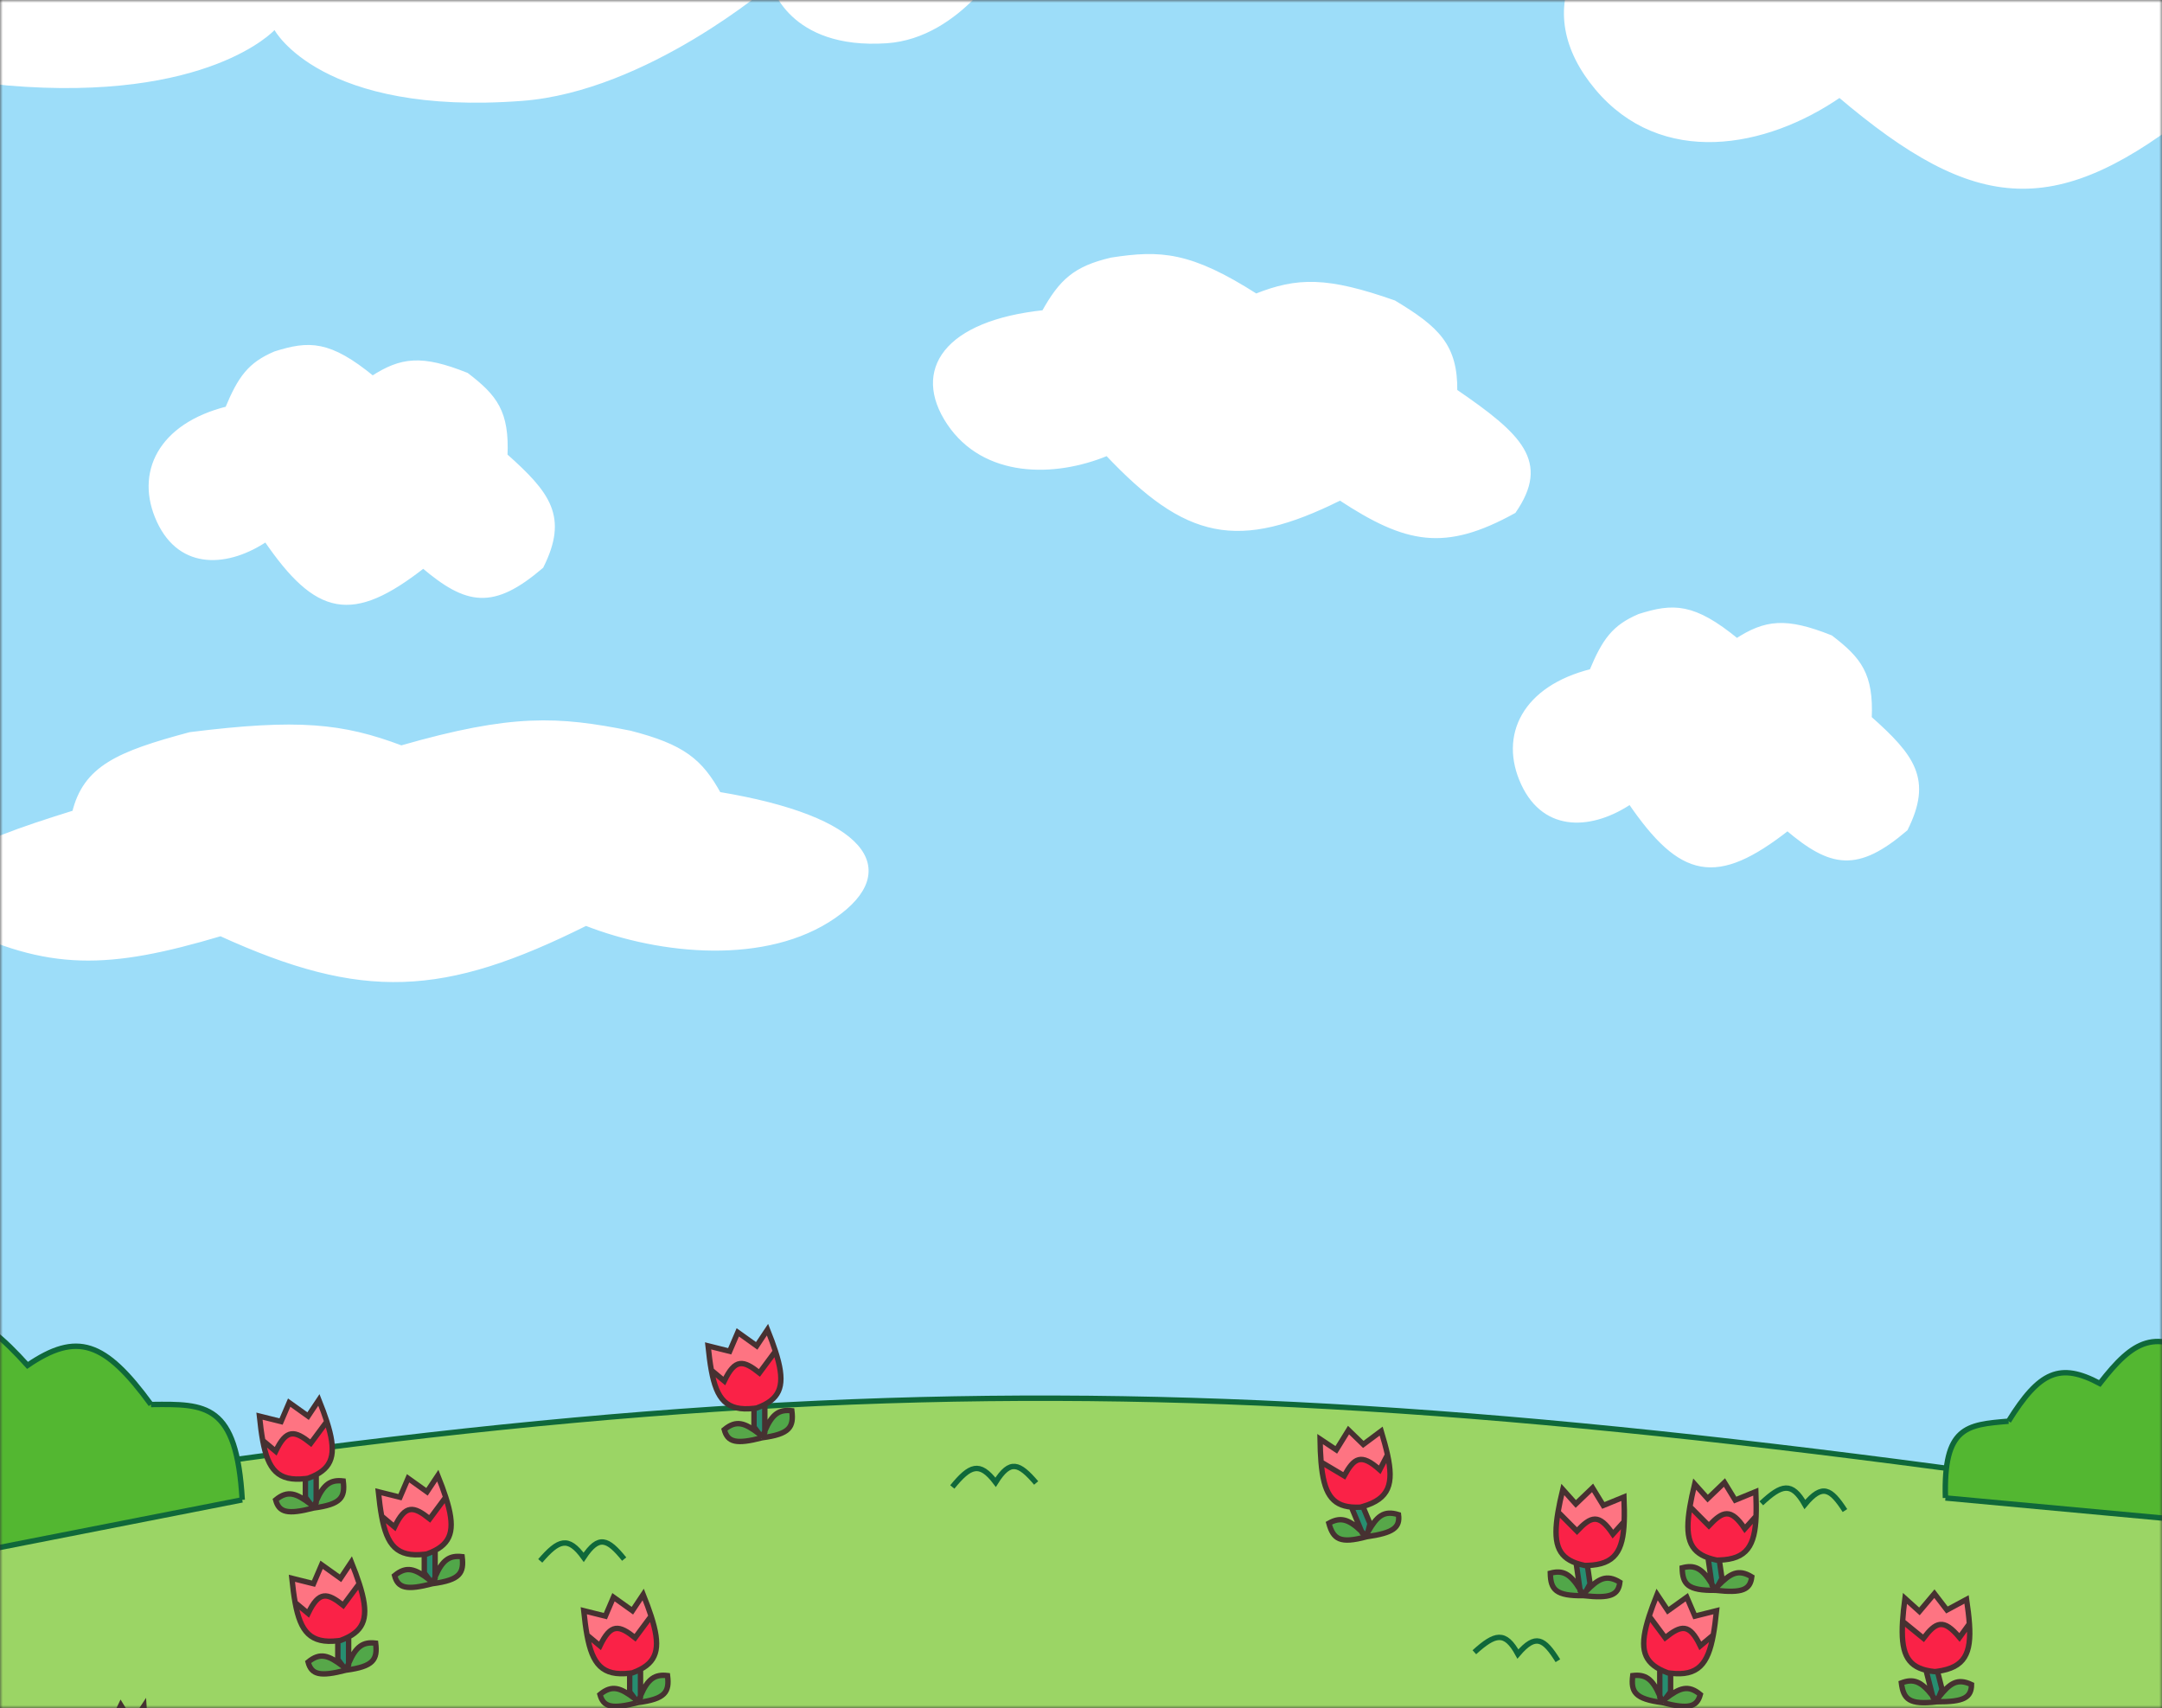 <svg width="400" height="316" viewBox="0 0 400 316" fill="none" xmlns="http://www.w3.org/2000/svg">
<rect x="0" y="0" width="400" height="316" fill="#333333" stroke="none"/>
<mask id="mask0_135_74" style="mask-type:alpha" maskUnits="userSpaceOnUse" x="0" y="0" width="400" height="316">
<rect width="400" height="316" fill="#9DDDF9"/>
</mask>
<g mask="url(#mask0_135_74)">
<rect x="-25" y="-50" width="450" height="400" fill="#9DDDF9"/>
<path d="M425 280.997C235 252 153 250.5 -27 280.997V350H425V280.997Z" fill="#9BD565"/>
<path d="M242.5 328C239.302 324.388 237.61 323.659 235 328C231.961 324.128 230.188 324.967 227 329M-27 280.997C153 250.5 235 252 425 280.997V350H-27V280.997Z" stroke="#0F683A"/>
<path d="M288.23 307.251C285.67 303.162 284.121 302.165 280.832 306.016C278.472 301.697 276.585 302.233 272.777 305.685" stroke="#0F683A"/>
<path d="M191.704 274.366C188.566 270.702 186.887 269.945 184.205 274.241C181.231 270.32 179.444 271.129 176.19 275.108" stroke="#0F683A"/>
<path d="M316.978 302.5L314.582 304.5C312.567 300.285 311.041 300.651 308.082 303L305.115 299C303.36 304.451 303.839 307.133 307.082 308.843C307.529 309.079 308.029 309.296 308.584 309.5C308.753 309.524 308.919 309.546 309.082 309.564C314.159 310.143 315.99 307.905 316.978 302.5Z" fill="#FA2247"/>
<path d="M308.584 298L306.584 295C305.991 296.479 305.499 297.806 305.115 299L308.082 303C311.041 300.651 312.567 300.285 314.582 304.5L316.978 302.5C317.218 301.188 317.408 299.69 317.584 298L313.582 299L312.082 295.5L308.584 298Z" fill="#FE7482"/>
<path d="M308.584 309.5C308.029 309.296 307.529 309.079 307.082 308.843V313.736C307.219 314.055 307.356 314.398 307.495 314.766C307.712 314.594 307.922 314.43 308.126 314.275L309.082 313V309.564C308.919 309.546 308.753 309.524 308.584 309.5Z" fill="#278E70"/>
<path d="M307.582 315C312.403 316.254 313.951 315.836 314.582 313.5C312.339 311.642 310.766 312.261 308.126 314.275L307.582 315Z" fill="#57A749"/>
<path d="M307.473 314.783L307.082 314V313.736C305.706 310.528 304.384 309.734 302.082 310C301.71 313.035 302.455 314.326 307.582 315L307.473 314.783Z" fill="#51A749"/>
<path d="M316.978 302.5C317.218 301.188 317.408 299.69 317.584 298L313.582 299L312.082 295.5L308.584 298L306.584 295C305.991 296.479 305.499 297.806 305.115 299M316.978 302.5L314.582 304.5C312.567 300.285 311.041 300.651 308.082 303L305.115 299M316.978 302.5C315.99 307.905 314.159 310.143 309.082 309.564M305.115 299C303.36 304.451 303.839 307.133 307.082 308.843M307.082 308.843C307.529 309.079 308.029 309.296 308.584 309.5C308.753 309.524 308.919 309.546 309.082 309.564M307.082 308.843V313.736M307.582 315C312.403 316.254 313.951 315.836 314.582 313.5C312.339 311.642 310.766 312.261 308.126 314.275M307.582 315L307.473 314.783M307.582 315C302.455 314.326 301.71 313.035 302.082 310C304.384 309.734 305.706 310.528 307.082 313.736M307.582 315L308.126 314.275M307.582 315C307.553 314.921 307.524 314.843 307.495 314.766M309.082 309.564V313L308.126 314.275M307.473 314.783L307.082 314V313.736M307.473 314.783C307.48 314.777 307.487 314.771 307.495 314.766M307.082 313.736C307.219 314.055 307.356 314.398 307.495 314.766M307.495 314.766C307.712 314.594 307.922 314.43 308.126 314.275" stroke="#463131"/>
<path d="M131.606 253.5L134.002 255.5C136.017 251.285 137.543 251.651 140.502 254L143.469 250C145.224 255.451 144.745 258.133 141.502 259.843C141.055 260.079 140.555 260.296 140 260.5C139.831 260.524 139.665 260.546 139.502 260.564C134.425 261.143 132.594 258.905 131.606 253.5Z" fill="#FA2247"/>
<path d="M140 249L142 246C142.593 247.479 143.085 248.806 143.469 250L140.502 254C137.543 251.651 136.017 251.285 134.002 255.5L131.606 253.5C131.366 252.188 131.176 250.69 131 249L135.002 250L136.502 246.5L140 249Z" fill="#FE7482"/>
<path d="M140 260.5C140.555 260.296 141.055 260.079 141.502 259.843V264.736C141.365 265.055 141.228 265.398 141.089 265.766C140.872 265.594 140.662 265.43 140.458 265.275L139.502 264V260.564C139.665 260.546 139.831 260.524 140 260.5Z" fill="#278E70"/>
<path d="M141.002 266C136.181 267.254 134.633 266.836 134.002 264.5C136.245 262.642 137.818 263.261 140.458 265.275L141.002 266Z" fill="#57A749"/>
<path d="M141.111 265.783L141.502 265V264.736C142.878 261.528 144.2 260.734 146.502 261C146.874 264.035 146.129 265.326 141.002 266L141.111 265.783Z" fill="#51A749"/>
<path d="M131.606 253.5C131.366 252.188 131.176 250.69 131 249L135.002 250L136.502 246.5L140 249L142 246C142.593 247.479 143.085 248.806 143.469 250M131.606 253.5L134.002 255.5C136.017 251.285 137.543 251.651 140.502 254L143.469 250M131.606 253.5C132.594 258.905 134.425 261.143 139.502 260.564M143.469 250C145.224 255.451 144.745 258.133 141.502 259.843M141.502 259.843C141.055 260.079 140.555 260.296 140 260.5C139.831 260.524 139.665 260.546 139.502 260.564M141.502 259.843V264.736M141.002 266C136.181 267.254 134.633 266.836 134.002 264.5C136.245 262.642 137.818 263.261 140.458 265.275M141.002 266L141.111 265.783M141.002 266C146.129 265.326 146.874 264.035 146.502 261C144.2 260.734 142.878 261.528 141.502 264.736M141.002 266L140.458 265.275M141.002 266C141.031 265.921 141.06 265.843 141.089 265.766M139.502 260.564V264L140.458 265.275M141.111 265.783L141.502 265V264.736M141.111 265.783C141.104 265.777 141.097 265.771 141.089 265.766M141.502 264.736C141.365 265.055 141.228 265.398 141.089 265.766M141.089 265.766C140.872 265.594 140.662 265.43 140.458 265.275" stroke="#463131"/>
<path d="M364.366 300.418L362.537 302.947C359.545 299.36 358.156 300.091 355.868 303.098L352.006 299.954C351.651 305.669 352.776 308.15 356.341 309.007C356.833 309.125 357.371 309.212 357.959 309.273C358.129 309.255 358.295 309.234 358.457 309.212C363.52 308.52 364.742 305.899 364.366 300.418Z" fill="#FA2247"/>
<path d="M355.12 298.129L352.442 295.715C352.232 297.294 352.083 298.702 352.006 299.954L355.868 303.098C358.156 300.091 359.545 299.36 362.537 302.947L364.366 300.418C364.275 299.087 364.089 297.588 363.842 295.907L360.211 297.864L357.893 294.843L355.12 298.129Z" fill="#FE7482"/>
<path d="M357.959 309.273C357.371 309.212 356.833 309.125 356.341 309.007L357.549 313.749C357.76 314.024 357.977 314.322 358.203 314.644C358.371 314.425 358.534 314.214 358.693 314.013L359.305 312.542L358.457 309.212C358.295 309.234 358.129 309.255 357.959 309.273Z" fill="#278E70"/>
<path d="M358.345 314.85C363.326 314.876 364.723 314.088 364.758 311.669C362.127 310.422 360.755 311.41 358.693 314.013L358.345 314.85Z" fill="#57A749"/>
<path d="M358.186 314.666L357.614 314.004L357.549 313.749C355.424 310.979 353.947 310.536 351.781 311.362C352.17 314.395 353.21 315.462 358.345 314.85L358.186 314.666Z" fill="#51A749"/>
<path d="M364.366 300.418C364.275 299.087 364.089 297.588 363.842 295.907L360.211 297.864L357.893 294.843L355.12 298.129L352.442 295.715C352.232 297.294 352.083 298.702 352.006 299.954M364.366 300.418L362.537 302.947C359.545 299.36 358.156 300.091 355.868 303.098L352.006 299.954M364.366 300.418C364.742 305.899 363.52 308.52 358.457 309.212M352.006 299.954C351.651 305.669 352.776 308.15 356.341 309.007M356.341 309.007C356.833 309.125 357.371 309.212 357.959 309.273C358.129 309.255 358.295 309.234 358.457 309.212M356.341 309.007L357.549 313.749M358.345 314.85C363.326 314.876 364.723 314.088 364.758 311.669C362.127 310.422 360.755 311.41 358.693 314.013M358.345 314.85L358.186 314.666M358.345 314.85C353.21 315.462 352.17 314.395 351.781 311.362C353.947 310.536 355.424 310.979 357.549 313.749M358.345 314.85L358.693 314.013M358.345 314.85C358.297 314.78 358.25 314.712 358.203 314.644M358.457 309.212L359.305 312.542L358.693 314.013M358.186 314.666L357.614 314.004L357.549 313.749M358.186 314.666C358.192 314.659 358.197 314.652 358.203 314.644M357.549 313.749C357.76 314.024 357.977 314.322 358.203 314.644M358.203 314.644C358.371 314.425 358.534 314.214 358.693 314.013" stroke="#463131"/>
<path d="M256.712 269.154L255.272 271.923C251.788 268.811 250.52 269.736 248.696 273.045L244.416 270.498C244.899 276.203 246.374 278.494 250.026 278.822C250.53 278.867 251.075 278.875 251.665 278.849C251.83 278.806 251.992 278.762 252.149 278.716C257.057 277.293 257.883 274.522 256.712 269.154Z" fill="#FA2247"/>
<path d="M247.231 268.238L244.229 266.241C244.252 267.834 244.31 269.248 244.416 270.498L248.696 273.045C250.52 269.736 251.788 268.811 255.272 271.923L256.712 269.154C256.427 267.851 256.025 266.395 255.536 264.768L252.229 267.234L249.495 264.582L247.231 268.238Z" fill="#FE7482"/>
<path d="M251.665 278.849C251.075 278.875 250.53 278.867 250.026 278.822L251.912 283.337C252.161 283.578 252.42 283.842 252.69 284.127C252.824 283.885 252.955 283.653 253.083 283.431L253.474 281.886L252.149 278.716C251.992 278.762 251.83 278.806 251.665 278.849Z" fill="#278E70"/>
<path d="M252.861 284.31C257.792 283.609 259.059 282.626 258.741 280.227C255.956 279.378 254.743 280.555 253.083 283.431L252.861 284.31Z" fill="#57A749"/>
<path d="M252.677 284.151L252.014 283.58L251.912 283.337C249.406 280.907 247.88 280.684 245.858 281.817C246.685 284.76 247.87 285.664 252.861 284.31L252.677 284.151Z" fill="#51A749"/>
<path d="M256.712 269.154C256.427 267.851 256.025 266.395 255.536 264.768L252.229 267.234L249.495 264.582L247.231 268.238L244.229 266.241C244.252 267.834 244.31 269.248 244.416 270.498M256.712 269.154L255.272 271.923C251.788 268.811 250.52 269.736 248.696 273.045L244.416 270.498M256.712 269.154C257.883 274.522 257.057 277.293 252.149 278.716M244.416 270.498C244.899 276.203 246.374 278.494 250.026 278.822M250.026 278.822C250.53 278.867 251.075 278.875 251.665 278.849C251.83 278.806 251.992 278.762 252.149 278.716M250.026 278.822L251.912 283.337M252.861 284.31C257.792 283.609 259.059 282.626 258.741 280.227C255.956 279.378 254.743 280.555 253.083 283.431M252.861 284.31L252.677 284.151M252.861 284.31C247.87 285.664 246.685 284.76 245.858 281.817C247.88 280.684 249.406 280.907 251.912 283.337M252.861 284.31L253.083 283.431M252.861 284.31C252.803 284.248 252.746 284.187 252.69 284.127M252.149 278.716L253.474 281.886L253.083 283.431M252.677 284.151L252.014 283.58L251.912 283.337M252.677 284.151C252.681 284.143 252.685 284.135 252.69 284.127M251.912 283.337C252.161 283.578 252.42 283.842 252.69 284.127M252.69 284.127C252.824 283.885 252.955 283.653 253.083 283.431" stroke="#463131"/>
<path d="M108.606 302.5L111.002 304.5C113.017 300.285 114.543 300.651 117.502 303L120.469 299C122.224 304.451 121.745 307.133 118.502 308.843C118.055 309.079 117.555 309.296 117 309.5C116.831 309.524 116.665 309.546 116.502 309.564C111.425 310.143 109.594 307.905 108.606 302.5Z" fill="#FA2247"/>
<path d="M117 298L119 295C119.593 296.479 120.085 297.806 120.469 299L117.502 303C114.543 300.651 113.017 300.285 111.002 304.5L108.606 302.5C108.366 301.188 108.176 299.69 108 298L112.002 299L113.502 295.5L117 298Z" fill="#FE7482"/>
<path d="M117 309.5C117.555 309.296 118.055 309.079 118.502 308.843V313.736C118.365 314.055 118.228 314.398 118.089 314.766C117.872 314.594 117.662 314.43 117.458 314.275L116.502 313V309.564C116.665 309.546 116.831 309.524 117 309.5Z" fill="#278E70"/>
<path d="M118.002 315C113.181 316.254 111.633 315.836 111.002 313.5C113.245 311.642 114.818 312.261 117.458 314.275L118.002 315Z" fill="#57A749"/>
<path d="M118.111 314.783L118.502 314V313.736C119.878 310.528 121.2 309.734 123.502 310C123.874 313.035 123.129 314.326 118.002 315L118.111 314.783Z" fill="#51A749"/>
<path d="M108.606 302.5C108.366 301.188 108.176 299.69 108 298L112.002 299L113.502 295.5L117 298L119 295C119.593 296.479 120.085 297.806 120.469 299M108.606 302.5L111.002 304.5C113.017 300.285 114.543 300.651 117.502 303L120.469 299M108.606 302.5C109.594 307.905 111.425 310.143 116.502 309.564M120.469 299C122.224 304.451 121.745 307.133 118.502 308.843M118.502 308.843C118.055 309.079 117.555 309.296 117 309.5C116.831 309.524 116.665 309.546 116.502 309.564M118.502 308.843V313.736M118.002 315C113.181 316.254 111.633 315.836 111.002 313.5C113.245 311.642 114.818 312.261 117.458 314.275M118.002 315L118.111 314.783M118.002 315C123.129 314.326 123.874 313.035 123.502 310C121.2 309.734 119.878 310.528 118.502 313.736M118.002 315L117.458 314.275M118.002 315C118.031 314.921 118.06 314.843 118.089 314.766M116.502 309.564V313L117.458 314.275M118.111 314.783L118.502 314V313.736M118.111 314.783C118.104 314.777 118.097 314.771 118.089 314.766M118.502 313.736C118.365 314.055 118.228 314.398 118.089 314.766M118.089 314.766C117.872 314.594 117.662 314.43 117.458 314.275" stroke="#463131"/>
<path d="M48.606 266.5L51.002 268.5C53.017 264.285 54.543 264.651 57.502 267L60.469 263C62.224 268.451 61.745 271.133 58.502 272.843C58.055 273.079 57.554 273.296 57 273.5C56.831 273.524 56.665 273.546 56.502 273.564C51.425 274.143 49.594 271.905 48.606 266.5Z" fill="#FA2247"/>
<path d="M57 262L59 259C59.593 260.479 60.085 261.806 60.469 263L57.502 267C54.543 264.651 53.017 264.285 51.002 268.5L48.606 266.5C48.366 265.188 48.175 263.69 48 262L52.002 263L53.502 259.5L57 262Z" fill="#FE7482"/>
<path d="M57 273.5C57.554 273.296 58.055 273.079 58.502 272.843V277.736C58.365 278.055 58.228 278.398 58.09 278.766C57.872 278.594 57.662 278.43 57.458 278.275L56.502 277V273.564C56.665 273.546 56.831 273.524 57 273.5Z" fill="#278E70"/>
<path d="M58.002 279C53.181 280.254 51.633 279.836 51.002 277.5C53.245 275.642 54.818 276.261 57.458 278.275L58.002 279Z" fill="#57A749"/>
<path d="M58.111 278.783L58.502 278V277.736C59.878 274.528 61.2 273.734 63.502 274C63.874 277.035 63.129 278.326 58.002 279L58.111 278.783Z" fill="#51A749"/>
<path d="M48.606 266.5C48.366 265.188 48.175 263.69 48 262L52.002 263L53.502 259.5L57 262L59 259C59.593 260.479 60.085 261.806 60.469 263M48.606 266.5L51.002 268.5C53.017 264.285 54.543 264.651 57.502 267L60.469 263M48.606 266.5C49.594 271.905 51.425 274.143 56.502 273.564M60.469 263C62.224 268.451 61.745 271.133 58.502 272.843M58.502 272.843C58.055 273.079 57.554 273.296 57 273.5C56.831 273.524 56.665 273.546 56.502 273.564M58.502 272.843V277.736M58.002 279C53.181 280.254 51.633 279.836 51.002 277.5C53.245 275.642 54.818 276.261 57.458 278.275M58.002 279L58.111 278.783M58.002 279C63.129 278.326 63.874 277.035 63.502 274C61.2 273.734 59.878 274.528 58.502 277.736M58.002 279L57.458 278.275M58.002 279C58.031 278.921 58.06 278.843 58.09 278.766M56.502 273.564V277L57.458 278.275M58.111 278.783L58.502 278V277.736M58.111 278.783C58.104 278.777 58.097 278.771 58.09 278.766M58.502 277.736C58.365 278.055 58.228 278.398 58.09 278.766M58.09 278.766C57.872 278.594 57.662 278.43 57.458 278.275" stroke="#463131"/>
<path d="M17.158 323.14L18.549 325.843C20.973 321.105 22.052 321.746 23.795 324.941L26.895 320.587C27.065 327.307 26.131 330.432 23.309 332.026C22.92 332.246 22.494 332.436 22.031 332.603C21.897 332.609 21.767 332.612 21.64 332.612C17.668 332.612 16.757 329.701 17.158 323.14Z" fill="#FA2247"/>
<path d="M24.479 318.927L26.633 315.631C26.768 317.47 26.858 319.115 26.895 320.587L23.795 324.941C22.052 321.746 20.973 321.105 18.549 325.843L17.158 323.14C17.255 321.547 17.43 319.74 17.657 317.706L20.477 319.438L22.359 315.479L24.479 318.927Z" fill="#FE7482"/>
<path d="M22.031 332.603C22.494 332.436 22.92 332.246 23.309 332.026L22.268 337.845C22.096 338.206 21.919 338.595 21.736 339.013C21.608 338.78 21.483 338.557 21.362 338.344L20.908 336.698L21.64 332.612C21.767 332.612 21.897 332.609 22.031 332.603Z" fill="#278E70"/>
<path d="M21.62 339.28C17.699 340.118 16.614 339.41 16.633 336.547C18.728 334.641 19.789 335.591 21.362 338.344L21.62 339.28Z" fill="#57A749"/>
<path d="M21.748 339.036L22.212 338.159L22.268 337.845C23.993 334.216 25.164 333.452 26.853 334.08C26.489 337.739 25.65 339.174 21.62 339.28L21.748 339.036Z" fill="#51A749"/>
<path d="M17.158 323.14C17.255 321.547 17.43 319.74 17.657 317.706L20.477 319.438L22.359 315.479L24.479 318.927L26.633 315.631C26.768 317.47 26.858 319.115 26.895 320.587M17.158 323.14L18.549 325.843C20.973 321.105 22.052 321.746 23.795 324.941L26.895 320.587M17.158 323.14C16.757 329.701 17.668 332.612 21.64 332.612M26.895 320.587C27.065 327.307 26.131 330.432 23.309 332.026M23.309 332.026C22.92 332.246 22.494 332.436 22.031 332.603C21.897 332.609 21.767 332.612 21.64 332.612M23.309 332.026L22.268 337.845M21.62 339.28C17.699 340.118 16.614 339.41 16.633 336.547C18.728 334.641 19.789 335.591 21.362 338.344M21.62 339.28L21.748 339.036M21.62 339.28C25.65 339.174 26.489 337.739 26.853 334.08C25.164 333.452 23.993 334.216 22.268 337.845M21.62 339.28L21.362 338.344M21.62 339.28C21.659 339.19 21.697 339.101 21.736 339.013M21.64 332.612L20.908 336.698L21.362 338.344M21.748 339.036L22.212 338.159L22.268 337.845M21.748 339.036C21.744 339.029 21.74 339.021 21.736 339.013M22.268 337.845C22.096 338.206 21.919 338.595 21.736 339.013M21.736 339.013C21.608 338.78 21.483 338.557 21.362 338.344" stroke="#463131"/>
<path d="M300.497 281.501L298.412 283.823C295.814 279.94 294.356 280.52 291.764 283.269L288.255 279.735C287.299 285.38 288.156 287.966 291.61 289.195C292.087 289.364 292.613 289.508 293.191 289.63C293.362 289.63 293.529 289.628 293.693 289.623C298.801 289.469 300.292 286.991 300.497 281.501Z" fill="#FA2247"/>
<path d="M291.545 278.249L289.136 275.566C288.761 277.114 288.464 278.498 288.255 279.735L291.764 283.269C294.356 280.52 295.814 279.94 298.412 283.823L300.497 281.501C300.547 280.168 300.521 278.658 300.452 276.961L296.635 278.523L294.649 275.274L291.545 278.249Z" fill="#FE7482"/>
<path d="M293.191 289.63C292.613 289.508 292.087 289.364 291.61 289.195L292.311 294.038C292.492 294.334 292.676 294.653 292.866 294.998C293.057 294.797 293.241 294.605 293.421 294.422L294.185 293.023L293.693 289.623C293.529 289.628 293.362 289.63 293.191 289.63Z" fill="#278E70"/>
<path d="M292.986 295.217C297.937 295.769 299.409 295.132 299.7 292.731C297.214 291.213 295.745 292.051 293.421 294.422L292.986 295.217Z" fill="#57A749"/>
<path d="M292.848 295.017L292.348 294.299L292.311 294.038C290.49 291.06 289.068 290.463 286.827 291.056C286.893 294.112 287.815 295.283 292.986 295.217L292.848 295.017Z" fill="#51A749"/>
<path d="M300.497 281.501C300.547 280.168 300.521 278.658 300.452 276.961L296.635 278.523L294.649 275.274L291.545 278.249L289.136 275.566C288.761 277.114 288.464 278.498 288.255 279.735M300.497 281.501L298.412 283.823C295.814 279.94 294.356 280.52 291.764 283.269L288.255 279.735M300.497 281.501C300.292 286.991 298.801 289.469 293.693 289.623M288.255 279.735C287.299 285.38 288.156 287.966 291.61 289.195M291.61 289.195C292.087 289.364 292.613 289.508 293.191 289.63C293.362 289.63 293.529 289.628 293.693 289.623M291.61 289.195L292.311 294.038M292.986 295.217C297.937 295.769 299.409 295.132 299.7 292.731C297.214 291.213 295.745 292.051 293.421 294.422M292.986 295.217L292.848 295.017M292.986 295.217C287.815 295.283 286.893 294.112 286.827 291.056C289.068 290.463 290.49 291.06 292.311 294.038M292.986 295.217L293.421 294.422M292.986 295.217C292.946 295.143 292.906 295.07 292.866 294.998M293.693 289.623L294.185 293.023L293.421 294.422M292.848 295.017L292.348 294.299L292.311 294.038M292.848 295.017C292.854 295.011 292.86 295.004 292.866 294.998M292.311 294.038C292.492 294.334 292.676 294.653 292.866 294.998M292.866 294.998C293.057 294.797 293.241 294.605 293.421 294.422" stroke="#463131"/>
<path fill-rule="evenodd" clip-rule="evenodd" d="M-93.753 -30.727C-93.753 -30.727 -78.879 -57.543 -44.395 -56.051C-32.13 -55.524 -20.699 -44.136 -20.699 -44.136C-20.699 -44.136 38.17 -101.318 101.954 -94.423C140.471 -90.257 132.428 -59.779 132.428 -59.779C132.428 -59.779 149.213 -70.008 165.055 -69.441C189.472 -68.57 184.558 -46.573 184.558 -46.573C184.558 -46.573 232.898 -53.64 226.399 -29.46C219.19 -2.635 186.297 -8.084 186.297 -8.084C186.297 -8.084 177.97 7.059 164.061 8.002C145.842 9.23 142.714 -2.846 142.714 -2.846C142.714 -2.846 119.745 16.905 96.618 18.663C59.321 21.495 50.789 5.56 50.789 5.56C50.789 5.56 38.571 18.969 1.321 15.814C-13.479 14.559 -27.848 -0.679 -27.848 -0.679C-27.848 -0.679 -41.55 14.411 -71.175 12.172C-95.255 10.346 -97.234 -7.84 -97.234 -7.84C-97.234 -7.84 -141.022 -0.722 -133.024 -19.647C-123.804 -41.469 -93.753 -30.727 -93.753 -30.727Z" fill="white"/>
<path d="M324.897 280.51L322.812 282.832C320.215 278.949 318.756 279.529 316.164 282.278L312.655 278.744C311.699 284.389 312.556 286.975 316.011 288.204C316.487 288.373 317.013 288.517 317.591 288.639C317.762 288.639 317.93 288.636 318.093 288.631C323.201 288.478 324.692 286 324.897 280.51Z" fill="#FA2247"/>
<path d="M315.945 277.257L313.536 274.574C313.161 276.123 312.865 277.507 312.655 278.744L316.164 282.278C318.756 279.529 320.215 278.949 322.812 282.832L324.897 280.51C324.947 279.177 324.921 277.667 324.853 275.969L321.035 277.532L319.05 274.282L315.945 277.257Z" fill="#FE7482"/>
<path d="M317.591 288.639C317.013 288.517 316.487 288.373 316.011 288.204L316.711 293.047C316.892 293.343 317.077 293.662 317.267 294.006C317.457 293.806 317.642 293.613 317.821 293.43L318.585 292.032L318.093 288.631C317.93 288.636 317.762 288.639 317.591 288.639Z" fill="#278E70"/>
<path d="M317.387 294.226C322.337 294.777 323.81 294.141 324.1 291.739C321.615 290.222 320.146 291.059 317.821 293.43L317.387 294.226Z" fill="#57A749"/>
<path d="M317.248 294.026L316.749 293.308L316.711 293.047C314.891 290.068 313.468 289.472 311.228 290.064C311.294 293.121 312.216 294.292 317.387 294.226L317.248 294.026Z" fill="#51A749"/>
<path d="M324.897 280.51C324.947 279.177 324.921 277.667 324.853 275.969L321.035 277.532L319.05 274.282L315.945 277.257L313.536 274.574C313.161 276.123 312.865 277.507 312.655 278.744M324.897 280.51L322.812 282.832C320.215 278.949 318.756 279.529 316.164 282.278L312.655 278.744M324.897 280.51C324.692 286 323.201 288.478 318.093 288.631M312.655 278.744C311.699 284.389 312.556 286.975 316.011 288.204M316.011 288.204C316.487 288.373 317.013 288.517 317.591 288.639C317.762 288.639 317.93 288.636 318.093 288.631M316.011 288.204L316.711 293.047M317.387 294.226C322.337 294.777 323.81 294.141 324.1 291.739C321.615 290.222 320.146 291.059 317.821 293.43M317.387 294.226L317.248 294.026M317.387 294.226C312.216 294.292 311.294 293.121 311.228 290.064C313.468 289.472 314.891 290.068 316.711 293.047M317.387 294.226L317.821 293.43M317.387 294.226C317.346 294.152 317.306 294.078 317.267 294.006M318.093 288.631L318.585 292.032L317.821 293.43M317.248 294.026L316.749 293.308L316.711 293.047M317.248 294.026C317.254 294.02 317.26 294.013 317.267 294.006M316.711 293.047C316.892 293.343 317.077 293.662 317.267 294.006M317.267 294.006C317.457 293.806 317.642 293.613 317.821 293.43" stroke="#463131"/>
<path d="M70.606 280.5L73.002 282.5C75.017 278.285 76.543 278.651 79.502 281L82.469 277C84.224 282.451 83.745 285.133 80.502 286.843C80.055 287.079 79.555 287.296 79 287.5C78.831 287.524 78.665 287.546 78.502 287.564C73.425 288.143 71.594 285.905 70.606 280.5Z" fill="#FA2247"/>
<path d="M79 276L81 273C81.594 274.479 82.085 275.806 82.469 277L79.502 281C76.543 278.651 75.017 278.285 73.002 282.5L70.606 280.5C70.366 279.188 70.175 277.69 70 276L74.002 277L75.502 273.5L79 276Z" fill="#FE7482"/>
<path d="M79 287.5C79.555 287.296 80.055 287.079 80.502 286.843V291.736C80.365 292.055 80.228 292.398 80.09 292.766C79.872 292.594 79.662 292.43 79.458 292.275L78.502 291V287.564C78.665 287.546 78.831 287.524 79 287.5Z" fill="#278E70"/>
<path d="M80.002 293C75.181 294.254 73.633 293.836 73.002 291.5C75.245 289.642 76.818 290.261 79.458 292.275L80.002 293Z" fill="#57A749"/>
<path d="M80.111 292.783L80.502 292V291.736C81.878 288.528 83.2 287.734 85.502 288C85.874 291.035 85.129 292.326 80.002 293L80.111 292.783Z" fill="#51A749"/>
<path d="M70.606 280.5C70.366 279.188 70.175 277.69 70 276L74.002 277L75.502 273.5L79 276L81 273C81.594 274.479 82.085 275.806 82.469 277M70.606 280.5L73.002 282.5C75.017 278.285 76.543 278.651 79.502 281L82.469 277M70.606 280.5C71.594 285.905 73.425 288.143 78.502 287.564M82.469 277C84.224 282.451 83.745 285.133 80.502 286.843M80.502 286.843C80.055 287.079 79.555 287.296 79 287.5C78.831 287.524 78.665 287.546 78.502 287.564M80.502 286.843V291.736M80.002 293C75.181 294.254 73.633 293.836 73.002 291.5C75.245 289.642 76.818 290.261 79.458 292.275M80.002 293L80.111 292.783M80.002 293C85.129 292.326 85.874 291.035 85.502 288C83.2 287.734 81.878 288.528 80.502 291.736M80.002 293L79.458 292.275M80.002 293C80.031 292.921 80.06 292.843 80.09 292.766M78.502 287.564V291L79.458 292.275M80.111 292.783L80.502 292V291.736M80.111 292.783C80.104 292.777 80.097 292.771 80.09 292.766M80.502 291.736C80.365 292.055 80.228 292.398 80.09 292.766M80.09 292.766C79.872 292.594 79.662 292.43 79.458 292.275" stroke="#463131"/>
<path d="M54.606 296.5L57.002 298.5C59.017 294.285 60.543 294.651 63.502 297L66.469 293C68.224 298.451 67.745 301.133 64.502 302.843C64.055 303.079 63.554 303.296 63 303.5C62.831 303.524 62.665 303.546 62.502 303.564C57.425 304.143 55.594 301.905 54.606 296.5Z" fill="#FA2247"/>
<path d="M63 292L65 289C65.594 290.479 66.085 291.806 66.469 293L63.502 297C60.543 294.651 59.017 294.285 57.002 298.5L54.606 296.5C54.366 295.188 54.175 293.69 54 292L58.002 293L59.502 289.5L63 292Z" fill="#FE7482"/>
<path d="M63 303.5C63.554 303.296 64.055 303.079 64.502 302.843V307.736C64.365 308.055 64.228 308.398 64.09 308.766C63.872 308.594 63.662 308.43 63.458 308.275L62.502 307V303.564C62.665 303.546 62.831 303.524 63 303.5Z" fill="#278E70"/>
<path d="M64.002 309C59.181 310.254 57.633 309.836 57.002 307.5C59.245 305.642 60.818 306.261 63.458 308.275L64.002 309Z" fill="#57A749"/>
<path d="M64.111 308.783L64.502 308V307.736C65.878 304.528 67.2 303.734 69.502 304C69.874 307.035 69.129 308.326 64.002 309L64.111 308.783Z" fill="#51A749"/>
<path d="M54.606 296.5C54.366 295.188 54.175 293.69 54 292L58.002 293L59.502 289.5L63 292L65 289C65.594 290.479 66.085 291.806 66.469 293M54.606 296.5L57.002 298.5C59.017 294.285 60.543 294.651 63.502 297L66.469 293M54.606 296.5C55.594 301.905 57.425 304.143 62.502 303.564M66.469 293C68.224 298.451 67.745 301.133 64.502 302.843M64.502 302.843C64.055 303.079 63.554 303.296 63 303.5C62.831 303.524 62.665 303.546 62.502 303.564M64.502 302.843V307.736M64.002 309C59.181 310.254 57.633 309.836 57.002 307.5C59.245 305.642 60.818 306.261 63.458 308.275M64.002 309L64.111 308.783M64.002 309C69.129 308.326 69.874 307.035 69.502 304C67.2 303.734 65.878 304.528 64.502 307.736M64.002 309L63.458 308.275M64.002 309C64.031 308.921 64.06 308.843 64.09 308.766M62.502 303.564V307L63.458 308.275M64.111 308.783L64.502 308V307.736M64.111 308.783C64.104 308.777 64.097 308.771 64.09 308.766M64.502 307.736C64.365 308.055 64.228 308.398 64.09 308.766M64.09 308.766C63.872 308.594 63.662 308.43 63.458 308.275" stroke="#463131"/>
<path d="M115.482 288.45C112.442 284.704 110.783 283.903 107.989 288.127C105.119 284.128 103.312 284.89 99.953 288.781" stroke="#0F683A"/>
<path d="M341.342 279.471C338.721 275.421 337.158 274.446 333.927 278.347C331.502 274.063 329.623 274.627 325.867 278.137" stroke="#0F683A"/>
<path d="M-51.001 296.304L44.815 277.491C43.792 259.676 38.135 259.739 28.155 259.849L27.933 259.851C19.372 248.11 14.231 246.387 5.093 252.61C-4.083 242.445 -9.484 240.198 -20.204 248.79C-32.65 238.179 -38.136 240.463 -46.748 250.696L-51.001 296.304Z" fill="#53B731"/>
<path d="M-51.001 296.304L44.815 277.491C43.792 259.676 38.135 259.739 28.155 259.849L27.933 259.851C19.372 248.11 14.231 246.387 5.093 252.61C-4.083 242.445 -9.484 240.198 -20.204 248.79C-32.65 238.179 -38.136 240.463 -46.748 250.696L-51.001 296.304Z" fill="#53B731"/>
<path d="M-51.001 296.304L44.815 277.491C43.792 259.676 38.135 259.739 28.155 259.849L27.933 259.851C19.372 248.11 14.231 246.387 5.093 252.61C-4.083 242.445 -9.484 240.198 -20.204 248.79C-32.65 238.179 -38.136 240.463 -46.748 250.696L-51.001 296.304Z" fill="#53B731"/>
<path d="M44.815 277.491L-51.001 296.304L-46.748 250.696C-38.136 240.463 -32.65 238.179 -20.204 248.79C-9.484 240.198 -4.083 242.445 5.093 252.61C14.231 246.387 19.372 248.11 27.933 259.851M44.815 277.491C43.785 259.544 38.05 259.741 27.933 259.851M44.815 277.491C43.792 259.676 38.135 259.739 28.155 259.849L27.933 259.851" stroke="#0F683A"/>
<path d="M359.931 277.14L433.999 284L427.77 250.773C420.552 243.875 416.231 242.594 407.468 251.303C398.755 245.765 394.798 247.811 388.49 255.953C381.136 252.042 377.341 253.683 371.605 262.94L371.436 262.955C363.843 263.6 359.539 263.966 359.931 277.14Z" fill="#53B731"/>
<path d="M359.931 277.14L433.999 284L427.77 250.773C420.552 243.875 416.231 242.594 407.468 251.303C398.755 245.765 394.798 247.811 388.49 255.953C381.136 252.042 377.341 253.683 371.605 262.94M359.931 277.14C359.536 263.869 363.907 263.595 371.605 262.94M359.931 277.14C359.539 263.966 363.843 263.6 371.436 262.955L371.605 262.94" stroke="#0F683A"/>
<path d="M301.627 148.265C311.124 162.151 317.464 163.56 330.716 153.17C338.85 160.082 343.563 160.927 352.499 153.294C357.007 144.25 353.84 140.041 345.797 132.896C346.16 124.831 343.938 122.041 338.675 118.004C330.375 114.701 326.691 115.149 321.329 118.628C313.256 111.994 309.541 112.107 303.336 114.073C298.723 116.048 296.922 118.463 294.521 124.249C282.101 127.34 277.811 136.135 281.903 144.939C285.996 153.742 294.721 152.922 301.627 148.265Z" fill="white"/>
<path d="M49.223 99.692C58.72 113.578 65.06 114.987 78.312 104.597C86.446 111.508 91.159 112.354 100.095 104.721C104.603 95.677 101.436 91.468 93.394 84.323C93.757 76.258 91.534 73.467 86.271 69.431C77.971 66.128 74.287 66.576 68.925 70.055C60.852 63.42 57.137 63.533 50.932 65.5C46.319 67.475 44.518 69.889 42.117 75.676C29.697 78.767 25.407 87.562 29.499 96.366C33.592 105.169 42.317 104.349 49.223 99.692Z" fill="white"/>
<path d="M301.627 148.265C311.124 162.151 317.464 163.56 330.716 153.17C338.85 160.082 343.563 160.927 352.499 153.294C357.007 144.25 353.84 140.041 345.797 132.896C346.16 124.831 343.938 122.041 338.675 118.004C330.375 114.701 326.691 115.149 321.329 118.628C313.256 111.994 309.541 112.107 303.336 114.073C298.723 116.048 296.922 118.463 294.521 124.249C282.101 127.34 277.811 136.135 281.903 144.939C285.996 153.742 294.721 152.922 301.627 148.265Z" stroke="white"/>
<path d="M49.223 99.692C58.72 113.578 65.06 114.987 78.312 104.597C86.446 111.508 91.159 112.354 100.095 104.721C104.603 95.677 101.436 91.468 93.394 84.323C93.757 76.258 91.534 73.467 86.271 69.431C77.971 66.128 74.287 66.576 68.925 70.055C60.852 63.42 57.137 63.533 50.932 65.5C46.319 67.475 44.518 69.889 42.117 75.676C29.697 78.767 25.407 87.562 29.499 96.366C33.592 105.169 42.317 104.349 49.223 99.692Z" stroke="white"/>
<path d="M108.398 170.764C82.013 183.933 67.167 184.699 40.831 172.69C19.988 178.883 9.024 179.247 -8.515 170.509C-15.535 160.799 -6.885 156.838 13.834 150.396C15.852 142.126 21.865 139.512 35.199 135.949C55.147 133.457 63.326 134.305 74.238 138.424C94.847 132.507 103.215 133.016 116.567 135.68C126.313 138.185 129.538 140.841 132.935 147.001C159.958 151.473 166.573 160.905 154.21 169.458C141.847 178.011 122.389 176.249 108.398 170.764Z" fill="white" stroke="white"/>
<path d="M204.869 83.804C219.56 99.373 228.967 101.527 247.948 92.054C260.276 100.167 267.258 101.556 280.026 94.511C286.202 85.514 281.324 80.764 269.118 72.416C269.241 64.003 265.826 60.841 257.871 56.048C245.483 51.699 240.082 51.775 232.365 54.849C220.14 47.032 214.676 46.754 205.641 48.152C198.949 49.729 196.421 52.067 193.182 57.875C175.053 59.787 169.185 68.546 175.66 78.21C182.134 87.874 194.938 87.947 204.869 83.804Z" fill="white" stroke="white"/>
<path d="M340.359 17.504C365.917 39.221 380.432 40.215 406.453 19.388C426.728 29.431 437.452 29.823 454.796 14.702C461.864 -1.847 453.478 -8.365 433.329 -18.829C431.522 -32.763 425.69 -37.057 412.711 -42.807C393.237 -46.614 385.214 -45.016 374.45 -37.833C354.399 -47.414 346.198 -46.385 333.075 -41.611C323.484 -37.181 320.274 -32.629 316.825 -22.15C290.285 -14.047 283.619 2.025 295.546 16.227C307.472 30.428 326.553 27.057 340.359 17.504Z" fill="white" stroke="white"/>
</g>
</svg>
